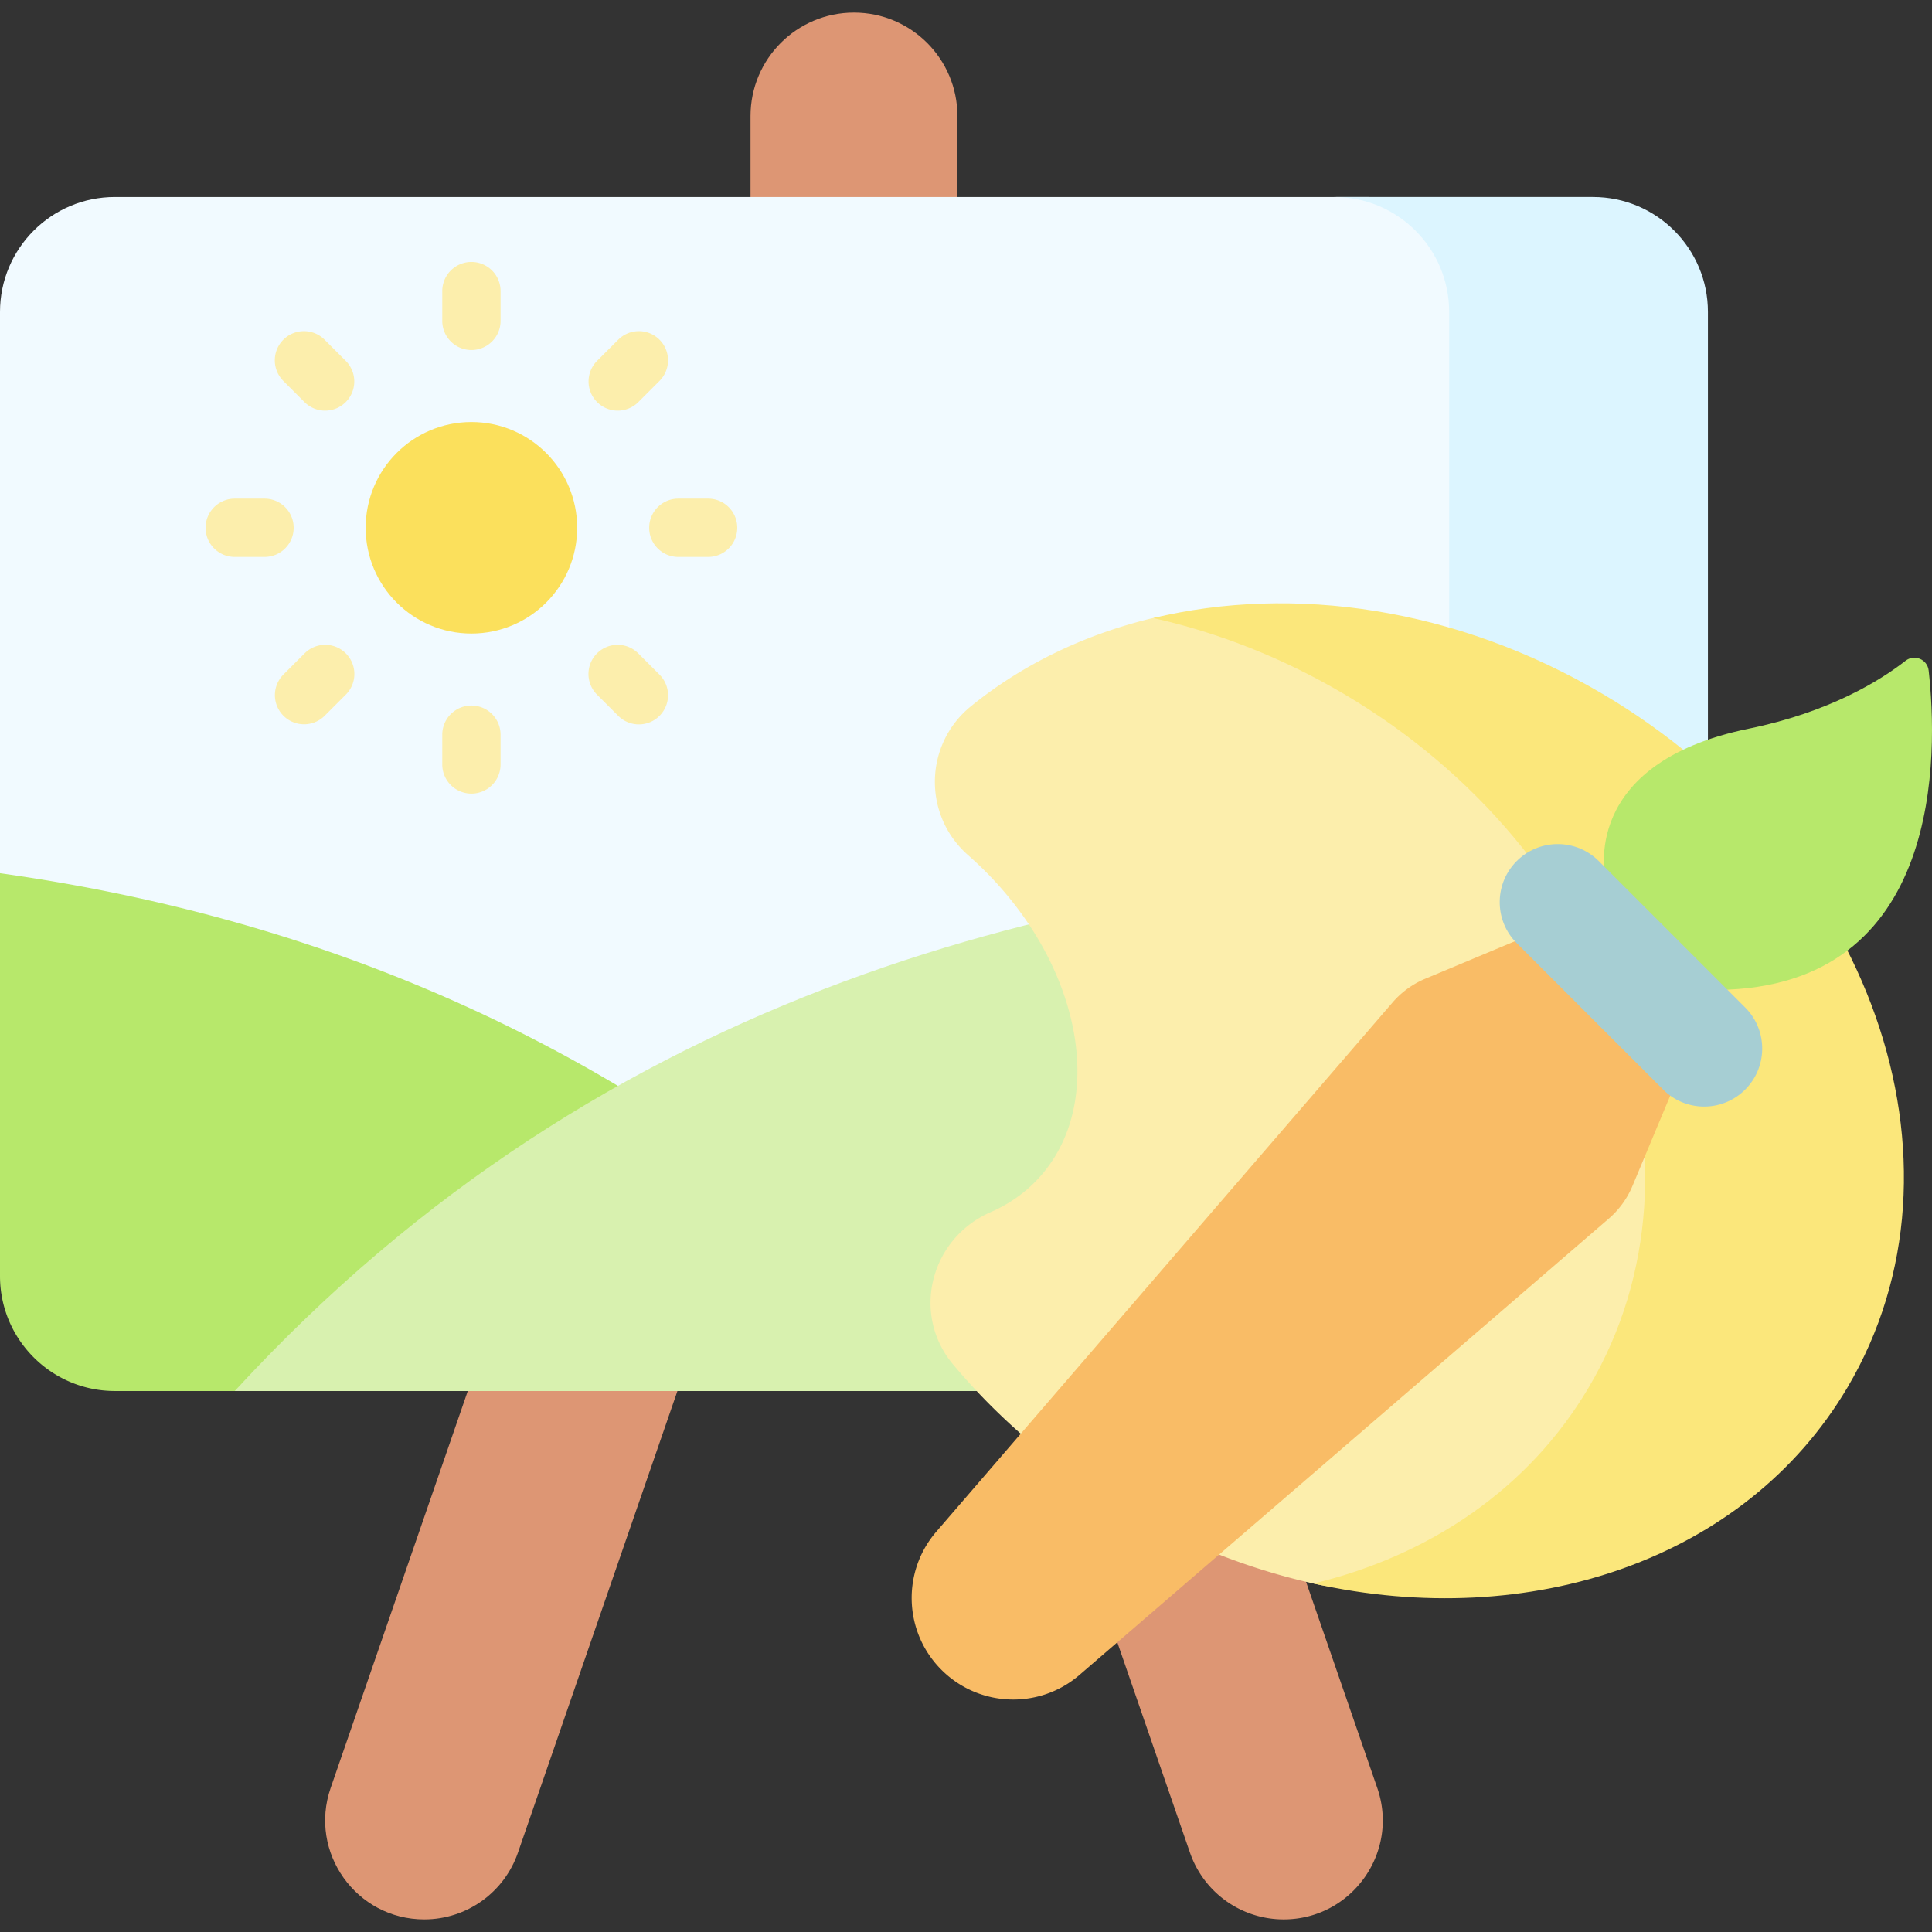 <svg height="512" width="512" xmlns="http://www.w3.org/2000/svg"><rect width="100%" height="100%" fill="#333333" stroke="none"/><path d="M303.625 263.5h-95.249c-4.142 0-7.5-3.357-7.5-7.5s3.358-7.5 7.5-7.5h95.249c4.142 0 7.5 3.357 7.5 7.5s-3.358 7.5-7.5 7.5z" fill="#e5a988"/><path d="M253.725 115.14h-54.831V30.751c0-15.141 12.274-27.416 27.416-27.416 15.141 0 27.416 12.274 27.416 27.416v84.389z" fill="#dd9674"/><g fill="#dd9674"><path d="M218.31 95.541L87.625 473.834c-5.891 17.053 6.775 34.83 24.817 34.83 11.197 0 21.161-7.1 24.817-17.683l136.609-395.44z"/><path d="M364.995 473.834L234.309 95.541h-55.558l136.609 395.44a26.256 26.256 0 0024.817 17.683c18.042 0 30.709-17.777 24.818-34.83z"/></g><path d="M392.804 82.669c0-16.825-13.64-30.465-30.465-30.465H30.466C13.64 52.203 0 65.843 0 82.669v148.995c0 4.964 3.618 9.169 8.522 9.945 47.21 7.471 101.155 22.896 155.237 55.086 74.692-42.008 154.694-55.791 229.046-60.291V82.669z" fill="#f1faff"/><path d="M422.154 52.203h-68.572c16.825 0 30.465 13.64 30.465 30.465V338.17c0 16.826-13.64 30.465-30.465 30.465h68.572c16.825 0 30.465-13.64 30.465-30.465V82.669c0-16.826-13.639-30.466-30.465-30.466z" fill="#dcf5ff"/><path d="M171.466 292.469C111.535 255.008 51.386 238.651 0 231.406V338.17c0 16.826 13.64 30.465 30.465 30.465h31.858a20.038 20.038 0 0014.096-5.824c30.114-29.829 62.105-52.743 95.047-70.342z" fill="#b7e86b"/><path d="M392.975 338.17V227.465c-109.669 6.618-231.654 33.404-330.767 141.171H362.51c16.826 0 30.465-13.64 30.465-30.466z" fill="#d8f1af"/><g><path d="M428.554 370.085c36.299-61.355 6.414-146.183-66.75-189.47-10.722-6.343-21.778-11.44-32.955-15.328-7.915-2.753-16.486-3.225-24.613-1.182-17.467 4.389-33.496 12.143-46.939 23.073-12.422 10.099-12.765 28.876-.743 39.449a94.82 94.82 0 012.586 2.36c27.648 26.157 34.7 63.599 15.75 83.629-3.525 3.726-7.7 6.586-12.341 8.607-15.98 6.957-21.162 27.013-9.97 40.373 12.112 14.459 27.164 27.395 44.815 37.838 16.576 9.807 33.976 16.547 51.359 20.359l.113.025a38.698 38.698 0 0022.447-1.826c23.844-9.413 44.02-25.562 57.241-47.907z" fill="#fceeac"/><path d="M424.86 183.982c-38.826-22.971-82.163-29.091-119.223-20.195 17.147 3.839 34.3 10.522 50.651 20.195 70.947 41.975 99.926 124.232 64.727 183.727-15.928 26.922-42.268 44.568-72.909 51.934 57.236 12.792 114.404-6.166 141.481-51.934 35.199-59.495 6.22-141.752-64.727-183.727z" fill="#fbe77b"/><path d="M286.088 443.864l140.243-120.906a23.323 23.323 0 006.289-8.667l15.354-36.707-33.562-33.562-36.707 15.354a23.331 23.331 0 00-8.667 6.289L248.132 405.908c-9.202 10.673-8.611 26.638 1.353 36.603 9.966 9.964 25.93 10.554 36.603 1.353z" fill="#f9bc66"/><path d="M425.465 232.585s-7.176-30.255 37.961-39.477c21.428-4.378 34.884-12.78 41.568-18 2.348-1.833 5.792-.378 6.123 2.582 2.397 21.463 4.218 84.024-55.907 84.639z" fill="#b7e86b"/><path d="M440.744 288.749l-38.801-38.801c-6.17-6.17-5.978-16.23.422-22.16 6.064-5.619 15.485-5.439 21.331.407l38.801 38.801c6.17 6.17 5.978 16.23-.422 22.16-6.064 5.618-15.485 5.439-21.331-.407z" fill="#a6ced3"/></g><g><circle cx="124.93" cy="139.868" fill="#fbe05c" r="28.025"/><path d="M124.931 92.763a7.726 7.726 0 01-7.726-7.726v-7.89a7.726 7.726 0 1115.452 0v7.89a7.726 7.726 0 01-7.726 7.726zM124.931 210.317a7.726 7.726 0 01-7.726-7.726v-7.89a7.726 7.726 0 1115.452 0v7.89a7.726 7.726 0 01-7.726 7.726zM158.239 106.559a7.727 7.727 0 010-10.928l5.579-5.579a7.727 7.727 0 1110.927 10.928l-5.579 5.579a7.726 7.726 0 01-10.927 0zM75.116 189.683a7.727 7.727 0 010-10.928l5.579-5.579a7.727 7.727 0 1110.927 10.928l-5.579 5.579a7.728 7.728 0 01-10.927 0z" fill="#fceeac"/><g><path d="M187.653 147.595h-7.89a7.726 7.726 0 110-15.452h7.89a7.726 7.726 0 110 15.452zM70.098 147.595h-7.89a7.726 7.726 0 110-15.452h7.89a7.726 7.726 0 110 15.452z" fill="#fceeac"/></g><g><path d="M163.819 189.683l-5.579-5.579a7.727 7.727 0 1110.927-10.928l5.579 5.579a7.727 7.727 0 11-10.927 10.928zM80.695 106.559l-5.579-5.579a7.727 7.727 0 1110.927-10.928l5.579 5.579a7.727 7.727 0 010 10.928 7.726 7.726 0 01-10.927 0z" fill="#fceeac"/></g></g></svg>